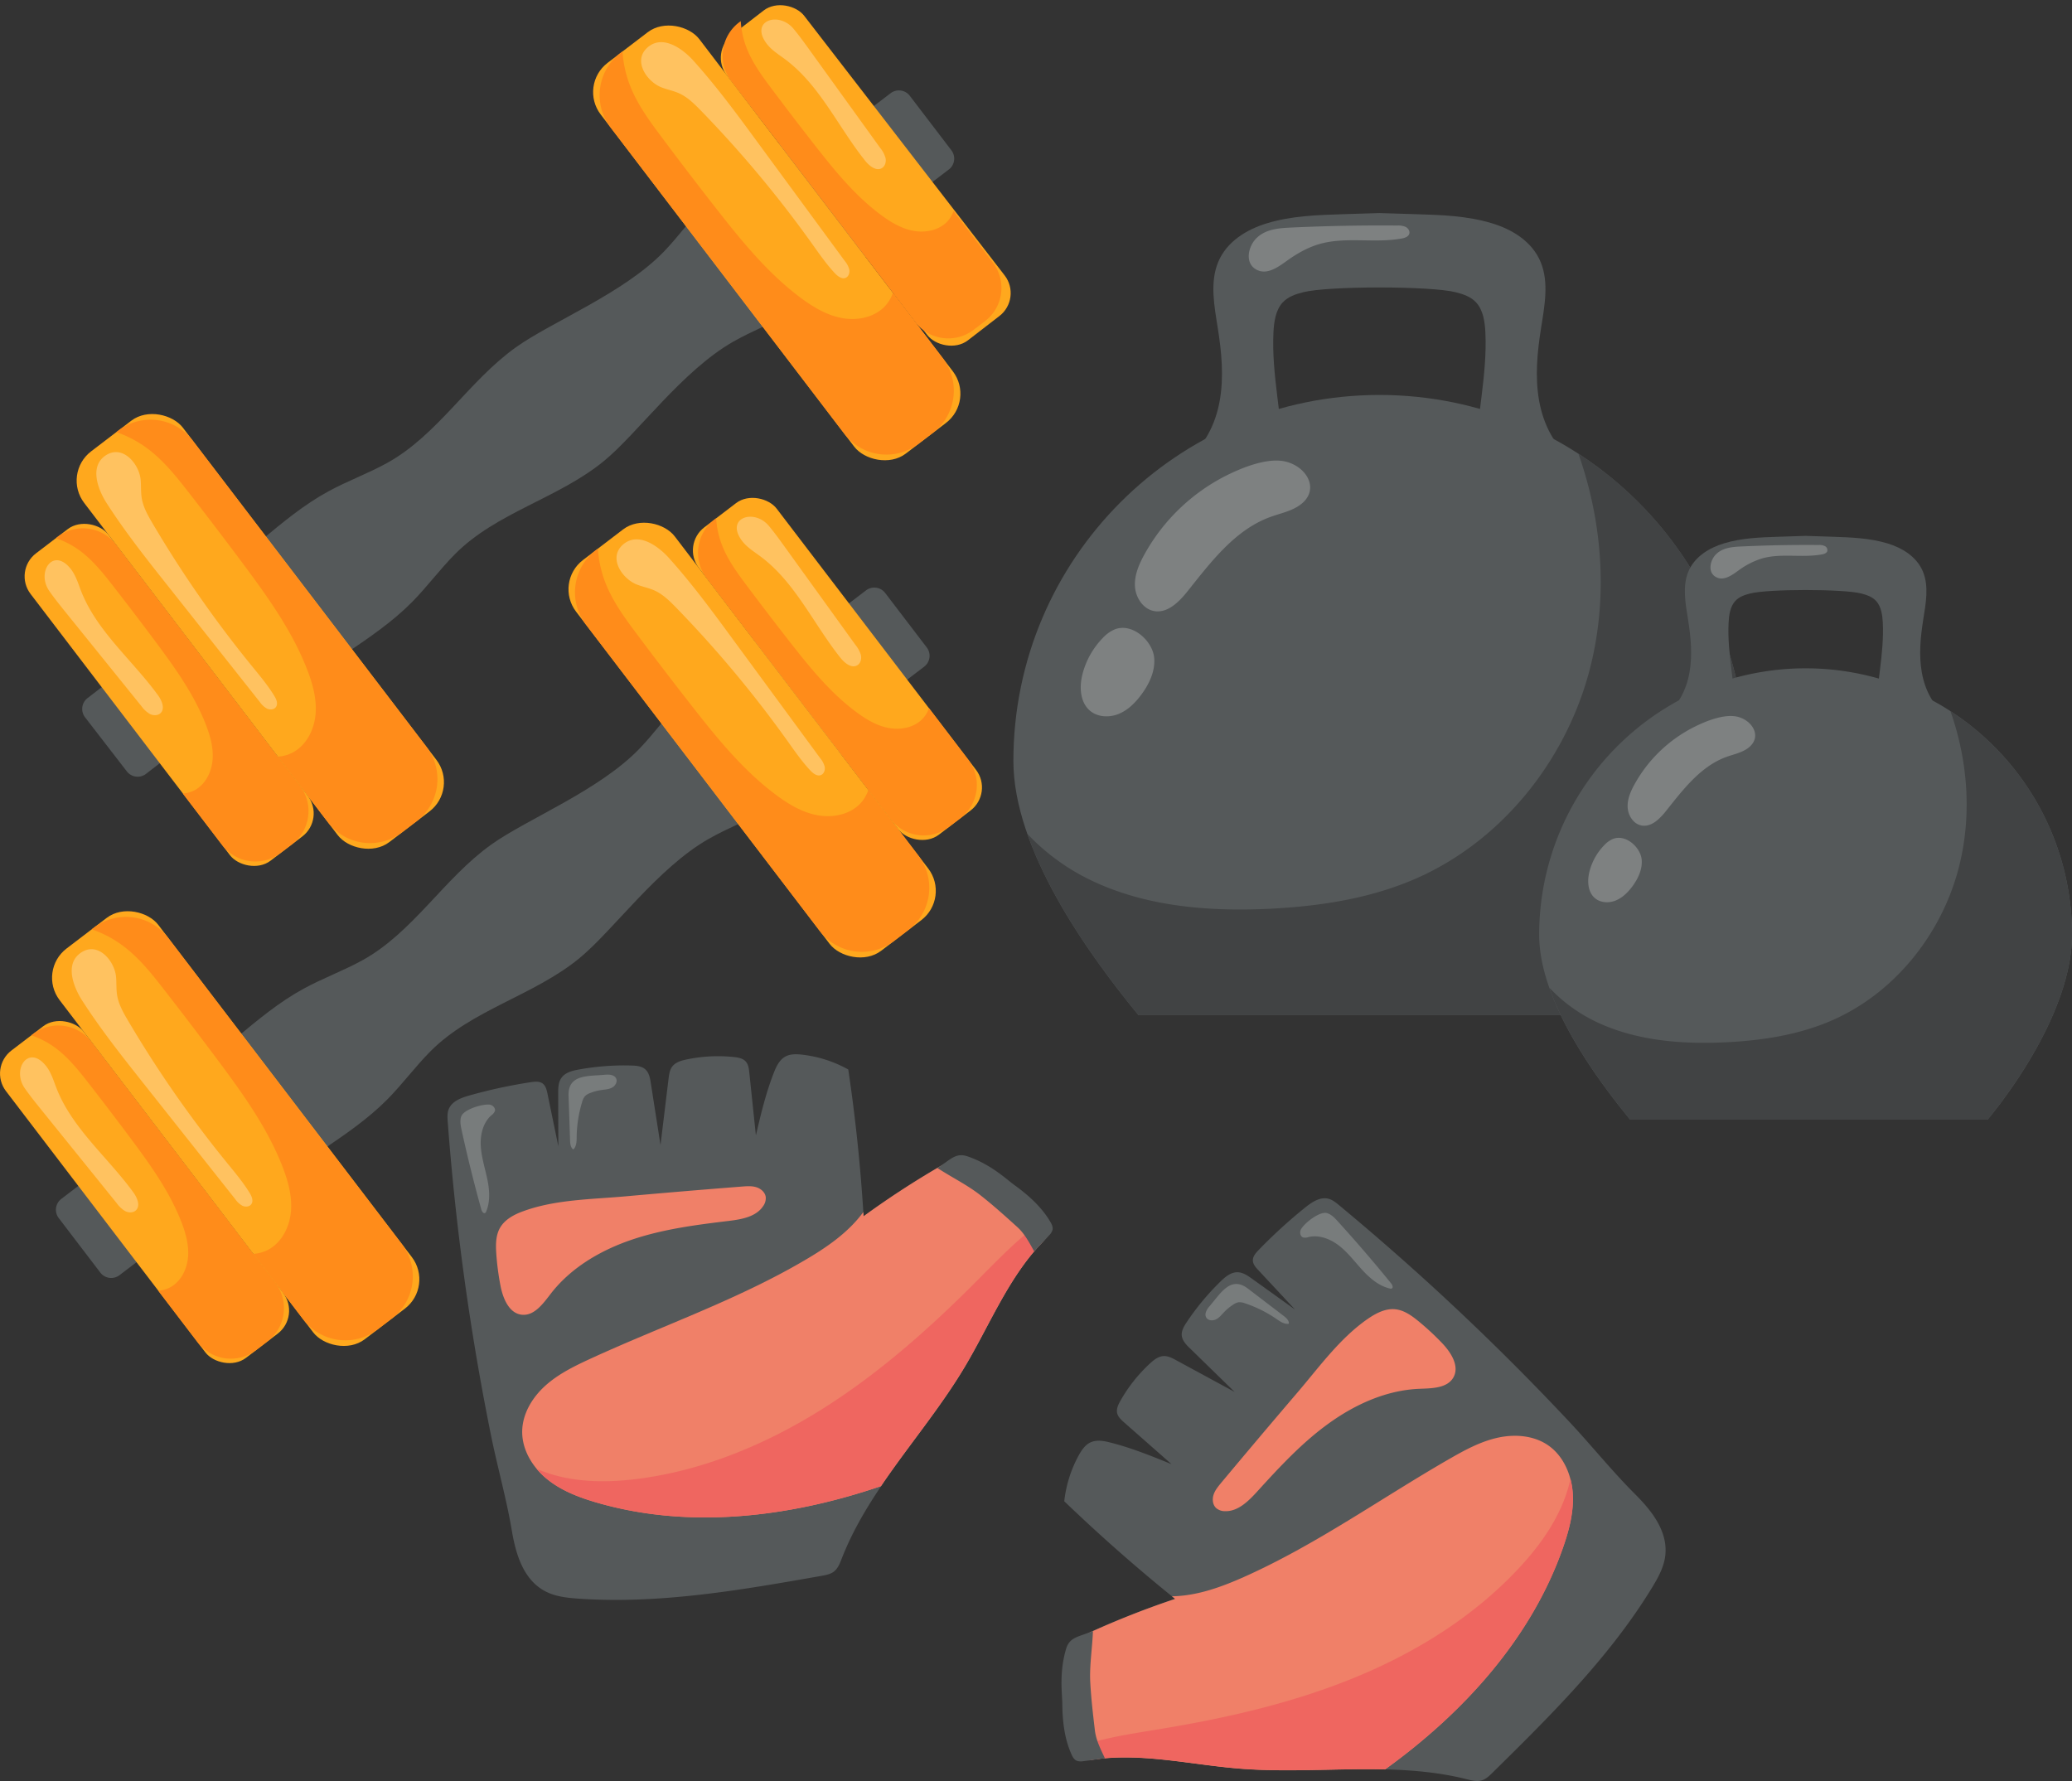 <svg xmlns="http://www.w3.org/2000/svg" viewBox="0 0 1257.28 1080.79"><rect x="0" y="0" width="1257.28" height="1080.79" fill="#333333" stroke="none"/><defs><style>.cls-1{fill:#55595a;}.cls-2{fill:#414344;}.cls-3{opacity:0.24;}.cls-4{fill:#fff;}.cls-5{fill:#f08068;}.cls-6{opacity:0.21;}.cls-7{fill:#ef6660;}.cls-8{fill:#ffa81d;}.cls-9{fill:#ff8c1a;}.cls-10{opacity:0.3;}</style></defs><g id="Calque_2" data-name="Calque 2"><g id="Layer_2" data-name="Layer 2"><path class="cls-1" d="M945,273.55l10.09,5.71c-11.51-7.53-18.6-21.62-21.17-36.12s-1.13-29.51,1.19-44.07c2.12-13.34,4.86-27.64-.22-40-5.24-12.69-17.58-20-29.75-23.63-14.72-4.44-30.14-5-45.39-5.45L837,129.29,814.3,130c-15.25.49-30.67,1-45.39,5.45-12.17,3.68-24.51,10.94-29.75,23.63-5.08,12.32-2.34,26.62-.22,40,2.32,14.56,3.76,29.56,1.19,44.07s-9.66,28.59-21.17,36.12l10.09-5.71c-4.8,4.4-6.68,12.89-4.13,19.47,3.26,8.39,11.81,13.19,20.07,13.44s16.24-3.33,23.44-7.8c3.3-2.05,6.65-4.46,8.43-8.15,1.62-3.34,1.75-7.28,1.7-11.07-.32-26.05-7.1-51.78-5.83-77.8.32-6.48,1.35-13.43,5.5-18,3.3-3.64,8-5.17,12.54-6.32,15.17-3.85,77.34-3.85,92.51,0,4.54,1.15,9.24,2.68,12.53,6.32,4.16,4.6,5.19,11.55,5.51,18,1.27,26-5.51,51.75-5.83,77.8,0,3.79.08,7.73,1.7,11.07,1.78,3.69,5.13,6.1,8.43,8.15,7.2,4.47,15.18,8,23.44,7.8s16.81-5,20.06-13.44C951.68,286.44,949.8,278,945,273.55Z"/><path class="cls-1" d="M988.75,616c31.49-38.34,70.38-100.74,70.38-154.22,0-122.67-99.44-222.11-222.1-222.11S614.92,339.1,614.92,461.77c0,53.48,44.4,115.88,75.89,154.22Z"/><path class="cls-2" d="M690.81,616H988.75c31.49-38.34,70.38-100.74,70.38-154.22A221.92,221.92,0,0,0,957.78,275.33c15,42.52,18.11,89.26,6.39,132.69-14.7,54.46-53.57,102.72-105.28,125.24C831,545.39,800.46,550,770.12,551.48c-36.39,1.72-73.93-1.25-106.91-16.73A131.14,131.14,0,0,1,623.38,506C637.77,546.92,667.75,587.91,690.81,616Z"/><g class="cls-3"><path class="cls-4" d="M744.2,288.53a117.07,117.07,0,0,0-49.83,48c-3.28,6-6.1,12.56-5.68,19.37s5,13.77,11.69,14.92c8.18,1.41,15.14-5.66,20.32-12.15,14.22-17.82,28.81-37.24,50.24-45,5.65-2.05,11.69-3.26,16.76-6.47,13.38-8.49,6.62-22.85-6.41-26.78C770.13,277,754,283.65,744.2,288.53Z"/></g><g class="cls-3"><path class="cls-4" d="M676.45,381.91a21.38,21.38,0,0,0-7.39,5.34,48.87,48.87,0,0,0-12.23,21.9c-2,7.78-1.47,17.2,4.75,22.28,4.7,3.85,11.65,4.09,17.27,1.78s10.08-6.8,13.7-11.68c4.75-6.4,8.42-14.11,7.83-22.06C699.62,389.09,687.27,377.72,676.45,381.91Z"/></g><g class="cls-3"><path class="cls-4" d="M763.44,164.1c5.89,2.38,12.11-2,17.25-5.71,6-4.33,12.52-8.11,19.63-10.21,16.19-4.77,33.77-.39,50.36-3.48,1.77-.33,3.79-1,4.41-2.66s-.53-3.49-2.06-4.31a11.09,11.09,0,0,0-5.09-.87q-32.24-.27-64.45,1.22c-7.72.35-16.09,1-21.61,7C757.05,150.36,755.13,160.73,763.44,164.1Z"/></g><path class="cls-1" d="M1174.21,430.21l7.35,4.16c-8.38-5.49-13.54-15.74-15.41-26.3s-.82-21.47.86-32.07c1.54-9.71,3.54-20.12-.16-29.09-3.81-9.23-12.79-14.52-21.65-17.19-10.71-3.23-21.94-3.61-33-4l-16.54-.54-16.54.54c-11.1.36-22.32.74-33,4-8.86,2.67-17.85,8-21.66,17.19-3.7,9-1.7,19.38-.16,29.09,1.69,10.6,2.74,21.52.87,32.07s-7,20.81-15.41,26.3l7.34-4.16c-3.49,3.2-4.86,9.38-3,14.17,2.37,6.11,8.59,9.61,14.6,9.78s11.82-2.42,17.07-5.67c2.4-1.49,4.83-3.25,6.13-5.93,1.18-2.43,1.27-5.31,1.24-8.06-.23-19-5.17-37.69-4.24-56.63.23-4.71,1-9.78,4-13.12,2.4-2.65,5.82-3.77,9.13-4.61,11-2.8,56.29-2.8,67.33,0,3.3.84,6.73,2,9.12,4.61,3,3.34,3.77,8.41,4,13.12.92,18.94-4,37.67-4.25,56.63,0,2.75.06,5.63,1.24,8.06,1.3,2.68,3.73,4.44,6.14,5.93,5.24,3.25,11,5.85,17.06,5.67s12.23-3.67,14.6-9.78C1179.07,439.59,1177.7,433.41,1174.21,430.21Z"/><path class="cls-1" d="M1206.05,679.45c22.92-27.9,51.23-73.32,51.23-112.24a161.66,161.66,0,1,0-323.32,0c0,38.92,32.32,84.34,55.24,112.24Z"/><path class="cls-2" d="M989.2,679.45h216.85c22.92-27.9,51.23-73.32,51.23-112.24a161.51,161.51,0,0,0-73.77-135.7c10.91,30.94,13.19,65,4.65,96.58-10.7,39.63-39,74.76-76.62,91.15-20.27,8.83-42.53,12.21-64.61,13.26-26.49,1.25-53.81-.91-77.82-12.17a95.59,95.59,0,0,1-29-21C950.6,629.18,972.41,659,989.2,679.45Z"/><g class="cls-3"><path class="cls-4" d="M1028.06,441.12A85.08,85.08,0,0,0,991.79,476c-2.39,4.35-4.44,9.14-4.13,14.09s3.61,10,8.51,10.87c6,1,11-4.12,14.78-8.85,10.35-13,21-27.1,36.57-32.77,4.11-1.5,8.51-2.37,12.2-4.71,9.74-6.18,4.82-16.63-4.66-19.49C1046.93,432.72,1035.16,437.56,1028.06,441.12Z"/></g><g class="cls-3"><path class="cls-4" d="M978.74,509.08a15.6,15.6,0,0,0-5.38,3.89,35.52,35.52,0,0,0-8.89,15.94c-1.44,5.66-1.07,12.52,3.45,16.21,3.42,2.81,8.48,3,12.57,1.3s7.34-4.95,10-8.5c3.46-4.66,6.12-10.27,5.7-16.06C995.61,514.3,986.62,506,978.74,509.08Z"/></g><g class="cls-3"><path class="cls-4" d="M1042.07,350.55c4.28,1.73,8.8-1.46,12.55-4.16a47.86,47.86,0,0,1,14.29-7.43c11.78-3.47,24.57-.29,36.65-2.54,1.29-.24,2.76-.7,3.21-1.93a2.73,2.73,0,0,0-1.5-3.13,7.9,7.9,0,0,0-3.71-.64q-23.46-.2-46.9.89c-5.62.25-11.71.76-15.73,5.11C1037.41,340.54,1036,348.1,1042.07,350.55Z"/></g><path class="cls-1" d="M271.68,680.72c-.18-2.52-.35-5.15.55-7.52,1.88-4.9,7.53-7,12.58-8.44a309.74,309.74,0,0,1,37.4-8.08c2.39-.36,5.06-.63,7,.78s2.52,3.9,3,6.21l6.6,32q-.06-16-.1-32c0-3.33,0-6.91,2-9.63,2.29-3.23,6.52-4.33,10.41-5a152.18,152.18,0,0,1,32.17-2.44c2.89.08,6,.34,8.18,2.23,2.34,2,3,5.35,3.44,8.42l5.88,37.6q2.44-20.12,4.88-40.21c.32-2.66.7-5.46,2.35-7.56,2-2.5,5.25-3.46,8.35-4.12a92.86,92.86,0,0,1,29-1.52c2.59.28,5.39.77,7.14,2.71,1.59,1.76,1.91,4.3,2.16,6.67l4,38.21c3-12.89,6.08-25.83,10.92-38.14,1.47-3.75,3.33-7.68,6.83-9.67,3.07-1.73,6.81-1.62,10.31-1.22a75,75,0,0,1,28,9q6.59,44.34,9.3,89.13,21-15.31,43.41-28.53c5.35-3.16,11.07-6.31,17.29-6.42,8-.13,15.21,4.84,21.51,9.85a282.61,282.61,0,0,1,27,24.46c1.76,1.82,3.58,3.81,4,6.31.75,4.23-2.63,7.94-5.57,11.07-20.19,21.47-31.29,49.67-46.41,75-23.63,39.53-57.77,73-74.51,115.93-1.12,2.86-2.26,5.91-4.67,7.81-2.12,1.66-4.89,2.18-7.54,2.65-48.81,8.61-98.2,17.26-147.65,13.83-7.24-.5-14.71-1.34-21-5-12.75-7.34-17-22.69-19.29-36.14-3.28-19.47-8.77-38.71-12.69-58.09q-12.13-60-19.47-120.88Q274.28,715.4,271.68,680.72Z"/><path class="cls-5" d="M633.21,737.41a282.61,282.61,0,0,0-27-24.46c-6.3-5-13.46-10-21.51-9.85-6.22.11-11.94,3.26-17.29,6.42q-22.38,13.2-43.41,28.53c0-.84-.11-1.67-.16-2.51-9.22,12.6-22.62,21.67-36,29.48-41.12,24.08-86.55,39.68-129.84,59.61-9.64,4.45-19.34,9.2-27.21,16.34s-13.81,17-13.93,27.66c-.12,11.2,6.3,21.74,15,28.83s19.39,11.18,30.14,14.31c56.2,16.35,117.05,9,172.55-9.93,16.35-24.24,35.63-46.94,50.65-72.08,15.12-25.3,26.22-53.5,46.41-75,2.94-3.13,6.32-6.84,5.57-11.07C636.79,741.22,635,739.23,633.21,737.41Z"/><g class="cls-6"><path class="cls-4" d="M279.83,677.58c-.88,2.63-.31,5.49.28,8.2q5.31,24.32,12,48.32c.32,1.13,1.33,2.57,2.32,1.93a1.81,1.81,0,0,0,.61-.89c2.58-6.26,2-13.35.57-20s-3.52-13.13-3.88-19.88,1.36-14,6.45-18.49a5.9,5.9,0,0,0,2.1-2.51c.54-1.81-1.24-3.64-3.11-3.92C293.05,669.76,281.32,673.15,279.83,677.58Z"/></g><g class="cls-6"><path class="cls-4" d="M345,665q.47,13.58.92,27.14c.07,2,.33,4.35,2,5.38,1.94-1.93,2-5,2-7.74a76.55,76.55,0,0,1,3.29-21,9,9,0,0,1,1.8-3.64,8.15,8.15,0,0,1,3-1.82,30.13,30.13,0,0,1,7-1.87c2.18-.32,4.46-.42,6.39-1.46s3.38-3.45,2.5-5.46c-1-2.34-4.21-2.6-6.75-2.35C356.94,653.17,344.53,651.72,345,665Z"/></g><path class="cls-5" d="M317.91,734.85c-5.68,2-11.49,5-14.49,10.21-2.67,4.67-2.64,10.37-2.27,15.73a160.3,160.3,0,0,0,2.54,19.41c1.49,7.71,5.2,16.83,13,17.62,7.52.75,12.86-6.73,17.48-12.71,12.21-15.84,30.25-26.4,49.19-32.82s38.94-9,58.79-11.4c7.85-.95,16.72-2.48,21-9.1a8.2,8.2,0,0,0,1.5-5.41c-.39-2.88-2.94-5.08-5.71-5.94s-5.74-.64-8.63-.41q-35.72,2.79-71.4,6C358.8,727.8,337.15,727.91,317.91,734.85Z"/><path class="cls-7" d="M534.5,901.84c16.35-24.23,35.63-46.93,50.65-72.07,15.12-25.3,26.22-53.5,46.41-75,2.94-3.13,6.32-6.84,5.57-11.07a9.41,9.41,0,0,0-2.16-4.25c-15.29,10.15-28.36,23.9-41.41,37-28.87,29.09-59.67,56.59-94.36,78.42S425.68,892.84,385,897.66c-19.84,2.35-40.85,1.72-59.36-6.34a45,45,0,0,0,6.19,6.15c8.67,7.09,19.39,11.18,30.15,14.31C418.16,928.13,479,920.76,534.5,901.84Z"/><path class="cls-1" d="M617.26,744.57c4.46,4,7.35,9.57,10.29,14.82,2.47-2.79,6.59-7,9.06-9.75a7.64,7.64,0,0,0,2.08-3.42c.31-1.63-.46-3.26-1.29-4.69-5.35-9.09-13.17-16.09-21.71-22.3-5.14-3.73-14.2-12.53-28.42-17.46-7.25-2.51-10,1.56-18.45,7,8.34,5.49,18.25,10.32,26.16,16.58C602.68,731.39,610,738,617.26,744.57Z"/><path class="cls-1" d="M812.54,731.34c-1.95-1.61-4-3.27-6.44-3.91-5.08-1.31-10.08,2.07-14.17,5.36a309.57,309.57,0,0,0-28.26,25.81c-1.67,1.74-3.44,3.75-3.43,6.17s1.72,4.31,3.32,6q11.13,11.94,22.25,23.9l-26-18.64c-2.71-1.94-5.66-4-9-4-4,0-7.31,2.8-10.15,5.56A152.7,152.7,0,0,0,720,802.47c-1.59,2.4-3.19,5.08-2.91,7.95.29,3.09,2.64,5.52,4.86,7.69l27.24,26.57-35.6-19.32c-2.35-1.27-4.85-2.58-7.52-2.46-3.17.15-5.86,2.28-8.2,4.42a93.31,93.31,0,0,0-18.06,22.79c-1.27,2.27-2.49,4.84-1.93,7.39.52,2.32,2.4,4,4.19,5.62l28.83,25.39c-12.26-5-24.57-10-37.42-13.2-3.9-1-8.18-1.73-11.83,0-3.19,1.49-5.27,4.6-7,7.68A75.19,75.19,0,0,0,645.79,911q32.33,31.07,67.26,59.23-24.64,8.24-48.4,18.84c-5.68,2.54-11.56,5.37-15.25,10.38-4.77,6.48-4.87,15.2-4.43,23.24a281.5,281.5,0,0,0,4.32,36.14c.46,2.49,1,5.12,2.81,6.92,3,3.07,8,2.47,12.25,1.88,29.2-4,58.62,3.28,88,5.61,45.9,3.65,93-4.78,137.66,6.43,3,.75,6.12,1.58,9.06.72,2.59-.76,4.61-2.72,6.53-4.61,35.3-34.79,71-70,96.82-112.33,3.79-6.19,7.43-12.77,8.12-20,1.41-14.65-8.62-27-18.28-36.67-14-13.95-26.47-29.57-40-44q-41.89-44.67-87.25-85.9Q839.31,753.54,812.54,731.34Z"/><path class="cls-5" d="M649.29,1058.86a283.29,283.29,0,0,1-4.32-36.14c-.44-8-.34-16.76,4.43-23.24,3.69-5,9.57-7.84,15.25-10.38q23.72-10.59,48.4-18.84l-1.95-1.59c15.61-.22,30.77-5.89,44.87-12.24,43.45-19.57,82.49-47.56,123.81-71.29,9.21-5.29,18.7-10.43,29.08-12.71s21.89-1.39,30.61,4.67c9.2,6.39,14.07,17.73,14.83,28.9s-2.11,22.29-5.8,32.87c-19.23,55.27-60.5,100.6-108.06,134.87-29.23-.71-58.9,1.85-88.09-.47-29.38-2.33-58.8-9.63-88-5.61-4.25.59-9.24,1.19-12.25-1.88C650.32,1064,649.75,1061.35,649.29,1058.86Z"/><g class="cls-6"><path class="cls-4" d="M805.26,736.16c2.65.81,4.66,2.93,6.52,5q16.74,18.42,32.45,37.75c.74.92,1.32,2.57.23,3a1.77,1.77,0,0,1-1.09,0c-6.58-1.52-12-6.13-16.6-11.1s-8.65-10.48-13.95-14.68-12.23-7-18.81-5.46a5.92,5.92,0,0,1-3.26.27c-1.79-.62-2.25-3.13-1.39-4.82C791.23,742.4,800.79,734.81,805.26,736.16Z"/></g><g class="cls-6"><path class="cls-4" d="M757.29,782l21.59,16.49c1.59,1.21,3.35,2.78,3.2,4.78-2.7.46-5.22-1.3-7.48-2.85a76.31,76.31,0,0,0-19.05-9.51,8.94,8.94,0,0,0-4-.65,8.16,8.16,0,0,0-3.24,1.41,30.78,30.78,0,0,0-5.57,4.6c-1.52,1.6-2.92,3.4-4.9,4.37s-4.76.76-5.89-1.13c-1.31-2.19.32-4.93,2-6.86C740.68,784.87,746.7,773.91,757.29,782Z"/></g><path class="cls-5" d="M829.88,800.38c5-3.44,10.71-6.48,16.71-5.89,5.36.53,10,3.85,14.14,7.26a161.28,161.28,0,0,1,14.35,13.31c5.42,5.68,10.7,14,6.82,20.82-3.74,6.56-12.94,6.58-20.49,6.88-20,.77-39,9.36-55.24,21.08s-29.9,26.52-43.36,41.32c-5.32,5.84-11.71,12.18-19.6,11.86a8.08,8.08,0,0,1-5.28-1.91c-2.12-2-2.43-5.33-1.53-8.09s2.8-5,4.66-7.28Q764,872.26,787.3,845C800.44,829.63,813.08,812,829.88,800.38Z"/><path class="cls-7" d="M840.5,1073.67c-29.22-.71-58.89,1.84-88.09-.48-29.38-2.33-58.79-9.62-88-5.61-4.26.59-9.24,1.19-12.26-1.87a9.53,9.53,0,0,1-2.21-4.22c17.14-6.59,35.92-9.27,54.18-12.29,40.44-6.69,80.7-15.85,118.59-31.48s73.49-38,101-68.35c13.41-14.81,25.06-32.29,29.23-52a45.92,45.92,0,0,1,1.42,8.61c.76,11.17-2.12,22.28-5.8,32.86C929.33,994.07,888.07,1039.39,840.5,1073.67Z"/><path class="cls-1" d="M664.37,1050c.7,6,3.54,11.54,6.11,17-3.7.39-9.5,1.33-13.2,1.73a7.58,7.58,0,0,1-4-.29c-1.51-.68-2.39-2.25-3.07-3.77-4.32-9.62-5.49-20.06-5.6-30.61-.06-6.35-2-18.84,2.23-33.28,2.16-7.36,7.09-7.28,16.36-11-.36,10-2.16,20.85-1.64,30.92C662.07,1030.48,663.22,1040.25,664.37,1050Z"/><path class="cls-1" d="M49.43,705.52h61.18a0,0,0,0,1,0,0v58.22a0,0,0,0,1,0,0H49.43a8.31,8.31,0,0,1-8.31-8.31v-41.6a8.31,8.31,0,0,1,8.31-8.31Z" transform="translate(-430.12 196.66) rotate(-37.35)"/><path class="cls-1" d="M517.07,428.53c-4.73-5.73-9.59-11.38-14.45-17-5-7.17-10-14.37-15.17-21.43-4-5.52-6.44-12-13.67-11.1-6.09.79-15.83,10.83-20.87,14.36-13.73,9.62-27.56,19.32-39.18,31.41C404.65,434.19,397,445,387.94,454.4c-24.5,25.4-68,42.52-89.79,58.06-28.85,20.59-47.54,53.42-78.48,70.39-11.49,6.3-23.9,10.81-35.4,17.1-14.71,8-27.71,18.83-40.6,29.55-4.73,3.94-17,10.69-19.33,16.36-2.8,6.74,2.85,10.77,7.12,16.11,5.45,6.83,11.09,13.53,16.68,20.27,4.18,6.17,8.35,12.35,12.65,18.42,4,5.58,6.26,12.12,13.5,11.3,6.1-.69,16-10.58,21.08-14,13.88-9.41,27.86-18.9,39.66-30.81,9.22-9.31,17-20,26.24-29.26,25.11-25.26,62.58-33.69,90.23-56.36,20.67-16.94,47.45-54.82,78.57-72.5,11.4-6.48,23.73-11.18,35.14-17.63,14.59-8.26,27.42-19.25,40.14-30.17,4.67-4,16.82-10.95,19.08-16.65C527.13,437.76,521.42,433.81,517.07,428.53Z"/><rect class="cls-8" x="105.37" y="535.72" width="75.31" height="298.27" rx="22.34" transform="translate(-386.16 227.2) rotate(-37.35)"/><path class="cls-9" d="M56.89,563l-1.24.94a68.69,68.69,0,0,1,18.12,9.37C84,580.71,92,590.77,99.71,600.74q16.83,21.63,33.2,43.59c14.8,19.9,29.42,40.32,38.43,63.42,3.35,8.59,5.93,17.72,5.25,26.92s-5.06,18.5-13,23.21a21.88,21.88,0,0,1-10,3L184,800.67a32.17,32.17,0,0,0,45.11,6.06l8.69-6.63A32.17,32.17,0,0,0,243.9,755L102,569.05A32.19,32.19,0,0,0,56.89,563Z"/><rect class="cls-8" x="58.02" y="606.08" width="59.38" height="234.62" rx="17.59" transform="translate(-420.87 201.54) rotate(-37.35)"/><path class="cls-9" d="M20,627.52l-1,.74a54.06,54.06,0,0,1,14.26,7.36c8,5.83,14.31,13.74,20.41,21.58q13.25,17,26.12,34.29c11.64,15.65,23.14,31.71,30.22,49.89,2.63,6.76,4.65,14,4.11,21.19s-4,14.57-10.25,18.29A17.25,17.25,0,0,1,96,783.21l23.9,31.32a25.36,25.36,0,0,0,35.54,4.73L162.3,814a25.36,25.36,0,0,0,4.82-35.53L55.5,632.25A25.34,25.34,0,0,0,20,627.52Z"/><g class="cls-10"><path class="cls-4" d="M15,660.37c3,4.28,6.24,8.33,9.51,12.38l46.35,57.43a17.33,17.33,0,0,0,5,4.7c2,1.07,4.74,1.21,6.47-.3,3.09-2.7,1-7.75-1.45-11.06-15.45-21.25-37-38.65-46.58-63.12-1.81-4.62-3.21-9.52-6.27-13.42C17.34,633.4,7,648.8,15,660.37Z"/></g><g class="cls-10"><path class="cls-4" d="M49.76,607c11.38,17.71,24.48,34.24,37.56,50.74l55.42,69.93a13.06,13.06,0,0,0,4.31,4c1.78.85,4.21.7,5.4-.88,1.51-2,.34-4.81-1-6.94-3.91-6.38-8.75-12.13-13.48-17.94a697.24,697.24,0,0,1-60.29-86.58c-2.88-4.88-5.75-9.94-6.63-15.53-.59-3.72-.27-7.52-.66-11.26C69.43,583,59.34,571,49,578.19,39,585.08,44.78,599.23,49.76,607Z"/></g><path class="cls-1" d="M495.68,368.34h61.18a0,0,0,0,1,0,0v58.22a0,0,0,0,1,0,0H495.68a8.31,8.31,0,0,1-8.31-8.31v-41.6a8.31,8.31,0,0,1,8.31-8.31Z" transform="translate(1178.3 396.64) rotate(142.65)"/><rect class="cls-8" x="418.74" y="299.95" width="75.31" height="298.27" rx="22.34" transform="translate(1091.66 529.21) rotate(142.65)"/><path class="cls-9" d="M361.57,333.85l1.24-.94a69.09,69.09,0,0,0,4.25,19.94c4.46,11.83,12.06,22.16,19.63,32.27Q403.1,407.05,420,428.64c15.28,19.53,31.12,39,51,53.81,7.4,5.5,15.53,10.39,24.58,12.17s19.18,0,25.82-6.4a22,22,0,0,0,5.5-8.82l30.38,39.81a32.2,32.2,0,0,1-6.06,45.12L542.53,571a32.18,32.18,0,0,1-45.12-6.06L355.51,379A32.2,32.2,0,0,1,361.57,333.85Z"/><rect class="cls-8" x="478.46" y="288.59" width="59.38" height="234.62" rx="17.59" transform="translate(1158.36 420.3) rotate(142.65)"/><path class="cls-9" d="M433.56,315.26l1-.74a54.15,54.15,0,0,0,3.33,15.7c3.5,9.3,9.48,17.43,15.43,25.38q12.91,17.25,26.19,34.24c12,15.36,24.48,30.69,40.15,42.31,5.82,4.33,12.22,8.17,19.35,9.56s15.11,0,20.34-5.06a17.19,17.19,0,0,0,4.34-6.95L587.56,461a25.35,25.35,0,0,1-4.81,35.53l-6.85,5.22A25.34,25.34,0,0,1,540.36,497L428.74,350.79A25.36,25.36,0,0,1,433.56,315.26Z"/><g class="cls-10"><path class="cls-4" d="M466.56,319.14c3.34,4,6.39,8.22,9.43,12.44l43.16,59.86a17.1,17.1,0,0,1,3.22,6c.51,2.24-.07,4.89-2,6.16-3.42,2.27-7.73-1.11-10.29-4.31-16.41-20.51-27.51-45.91-48.58-61.59-4-3-8.34-5.6-11.3-9.59C439.92,314.28,457.52,308.34,466.56,319.14Z"/></g><g class="cls-10"><path class="cls-4" d="M405.89,338.59c14.08,15.65,26.57,32.64,39,49.61l52.82,71.91a13.19,13.19,0,0,1,2.72,5.21c.35,1.95-.43,4.25-2.27,5-2.31.93-4.73-.95-6.44-2.76-5.13-5.46-9.4-11.65-13.75-17.74a697.67,697.67,0,0,0-67.59-81c-3.95-4.07-8.08-8.17-13.24-10.5-3.43-1.54-7.18-2.23-10.68-3.6-8.92-3.48-17.82-16.38-8.19-24.46C387.59,322.47,399.72,331.73,405.89,338.59Z"/></g><path class="cls-1" d="M64.36,403.82h61.18a0,0,0,0,1,0,0V462a0,0,0,0,1,0,0H64.36A8.31,8.31,0,0,1,56,453.73v-41.6a8.31,8.31,0,0,1,8.31-8.31Z" transform="matrix(0.79, -0.61, 0.61, 0.79, -244.03, 143.85)"/><path class="cls-1" d="M532,126.83c-4.73-5.73-9.59-11.38-14.45-17-5-7.17-10-14.37-15.17-21.43-4-5.52-6.44-12-13.67-11.1-6.09.79-15.83,10.83-20.87,14.36C454.11,101.25,440.28,111,428.66,123c-9.08,9.45-16.69,20.23-25.79,29.66-24.5,25.4-68,42.52-89.79,58.06-28.85,20.59-47.54,53.42-78.48,70.39-11.49,6.3-23.9,10.81-35.4,17.09-14.71,8-27.71,18.84-40.6,29.56-4.73,3.94-17,10.69-19.33,16.36-2.8,6.74,2.85,10.77,7.12,16.11,5.45,6.83,11.09,13.53,16.68,20.27,4.18,6.17,8.35,12.35,12.65,18.42,3.95,5.58,6.26,12.12,13.5,11.3,6.1-.69,16-10.58,21.08-14,13.88-9.41,27.86-18.9,39.66-30.81,9.22-9.31,17-20,26.24-29.26,25.11-25.26,62.58-33.69,90.23-56.36C387.1,262.85,413.88,225,445,207.29c11.4-6.48,23.73-11.18,35.14-17.63,14.59-8.26,27.42-19.25,40.14-30.17,4.67-4,16.82-11,19.08-16.65C542.06,136.06,536.35,132.11,532,126.83Z"/><rect class="cls-8" x="120.3" y="234.02" width="75.31" height="298.27" rx="22.34" transform="translate(-200.07 174.39) rotate(-37.35)"/><path class="cls-9" d="M71.82,261.29l-1.24.94A68.69,68.69,0,0,1,88.7,271.6C98.93,279,106.89,289.07,114.64,299q16.83,21.63,33.2,43.59c14.8,19.9,29.42,40.32,38.43,63.42,3.35,8.59,5.93,17.72,5.25,26.92s-5.06,18.5-13,23.21a21.88,21.88,0,0,1-10,3L199,499A32.17,32.17,0,0,0,244.08,505l8.69-6.63a32.18,32.18,0,0,0,6.06-45.12L116.94,267.35A32.19,32.19,0,0,0,71.82,261.29Z"/><rect class="cls-8" x="72.95" y="304.38" width="59.38" height="234.62" rx="17.59" transform="translate(-234.78 148.73) rotate(-37.35)"/><path class="cls-9" d="M34.89,325.82l-1,.74a53.91,53.91,0,0,1,14.26,7.36c8,5.83,14.31,13.73,20.41,21.58q13.25,17,26.12,34.29c11.64,15.65,23.14,31.71,30.22,49.89,2.63,6.76,4.65,13.95,4.11,21.19s-4,14.57-10.25,18.29a17.25,17.25,0,0,1-7.85,2.35l23.9,31.32a25.36,25.36,0,0,0,35.54,4.73l6.85-5.23a25.36,25.36,0,0,0,4.82-35.53L70.43,330.55A25.34,25.34,0,0,0,34.89,325.82Z"/><g class="cls-10"><path class="cls-4" d="M29.93,358.67c3,4.28,6.24,8.33,9.51,12.38l46.35,57.43a17.33,17.33,0,0,0,5,4.7c2,1.07,4.74,1.21,6.47-.3,3.09-2.7,1-7.75-1.45-11.07-15.45-21.24-37-38.64-46.58-63.11-1.81-4.62-3.21-9.52-6.27-13.42C32.27,331.7,21.89,347.1,29.93,358.67Z"/></g><g class="cls-10"><path class="cls-4" d="M64.69,305.28C76.07,323,89.17,339.53,102.25,356L157.67,426a13.06,13.06,0,0,0,4.31,4c1.78.85,4.21.7,5.4-.88,1.51-2,.34-4.81-1-6.94-3.91-6.38-8.75-12.14-13.48-17.94a697.24,697.24,0,0,1-60.29-86.58c-2.88-4.88-5.75-9.94-6.63-15.54-.59-3.71-.27-7.51-.66-11.25-1-9.52-11.09-21.5-21.43-14.35C54,283.38,59.71,297.53,64.69,305.28Z"/></g><path class="cls-1" d="M510.61,66.64H571.8a0,0,0,0,1,0,0v58.22a0,0,0,0,1,0,0H510.61a8.31,8.31,0,0,1-8.31-8.31V74.94a8.31,8.31,0,0,1,8.31-8.31Z" transform="translate(1022.07 -153.95) rotate(142.65)"/><rect class="cls-8" x="433.67" y="-1.75" width="75.31" height="298.27" rx="22.34" transform="translate(935.43 -21.38) rotate(142.65)"/><path class="cls-9" d="M376.5,32.15l1.24-.94A69.09,69.09,0,0,0,382,51.15C386.45,63,394.05,73.3,401.62,83.42Q418,105.35,434.9,126.94c15.28,19.53,31.12,39,51,53.81,7.4,5.5,15.53,10.39,24.58,12.17s19.18,0,25.82-6.4a22,22,0,0,0,5.5-8.82l30.38,39.81a32.2,32.2,0,0,1-6.06,45.12l-8.69,6.63a32.19,32.19,0,0,1-45.12-6.06L370.44,77.27A32.2,32.2,0,0,1,376.5,32.15Z"/><rect class="cls-8" x="493.39" y="-13.11" width="59.38" height="234.62" rx="17.59" transform="matrix(-0.79, 0.61, -0.61, -0.79, 1002.13, -130.3)"/><path class="cls-9" d="M448.49,13.56l1-.74a54.15,54.15,0,0,0,3.33,15.7c3.5,9.3,9.48,17.43,15.43,25.38q12.91,17.25,26.19,34.24c12,15.36,24.48,30.69,40.15,42.31,5.82,4.32,12.22,8.17,19.35,9.56S569,140,574.25,135a17.19,17.19,0,0,0,4.34-6.95l23.9,31.32a25.34,25.34,0,0,1-4.81,35.52l-6.85,5.23a25.34,25.34,0,0,1-35.54-4.73L443.67,49.09A25.36,25.36,0,0,1,448.49,13.56Z"/><g class="cls-10"><path class="cls-4" d="M481.49,17.44c3.34,4,6.39,8.22,9.43,12.44l43.16,59.86a17.1,17.1,0,0,1,3.22,6c.51,2.24-.07,4.89-2,6.16-3.42,2.27-7.73-1.11-10.29-4.31C508.61,77.11,497.51,51.71,476.44,36c-4-3-8.34-5.61-11.3-9.59C454.85,12.58,472.45,6.63,481.49,17.44Z"/></g><g class="cls-10"><path class="cls-4" d="M420.82,36.89c14.08,15.64,26.57,32.64,39,49.61l52.82,71.91a13.19,13.19,0,0,1,2.72,5.21c.35,1.95-.43,4.25-2.27,5-2.31.93-4.73-1-6.44-2.76-5.13-5.46-9.4-11.65-13.75-17.74a697.67,697.67,0,0,0-67.59-81c-4-4.07-8.08-8.17-13.24-10.5-3.43-1.54-7.18-2.24-10.68-3.6-8.92-3.48-17.82-16.38-8.19-24.46C402.52,20.77,414.65,30,420.82,36.89Z"/></g></g></g></svg>